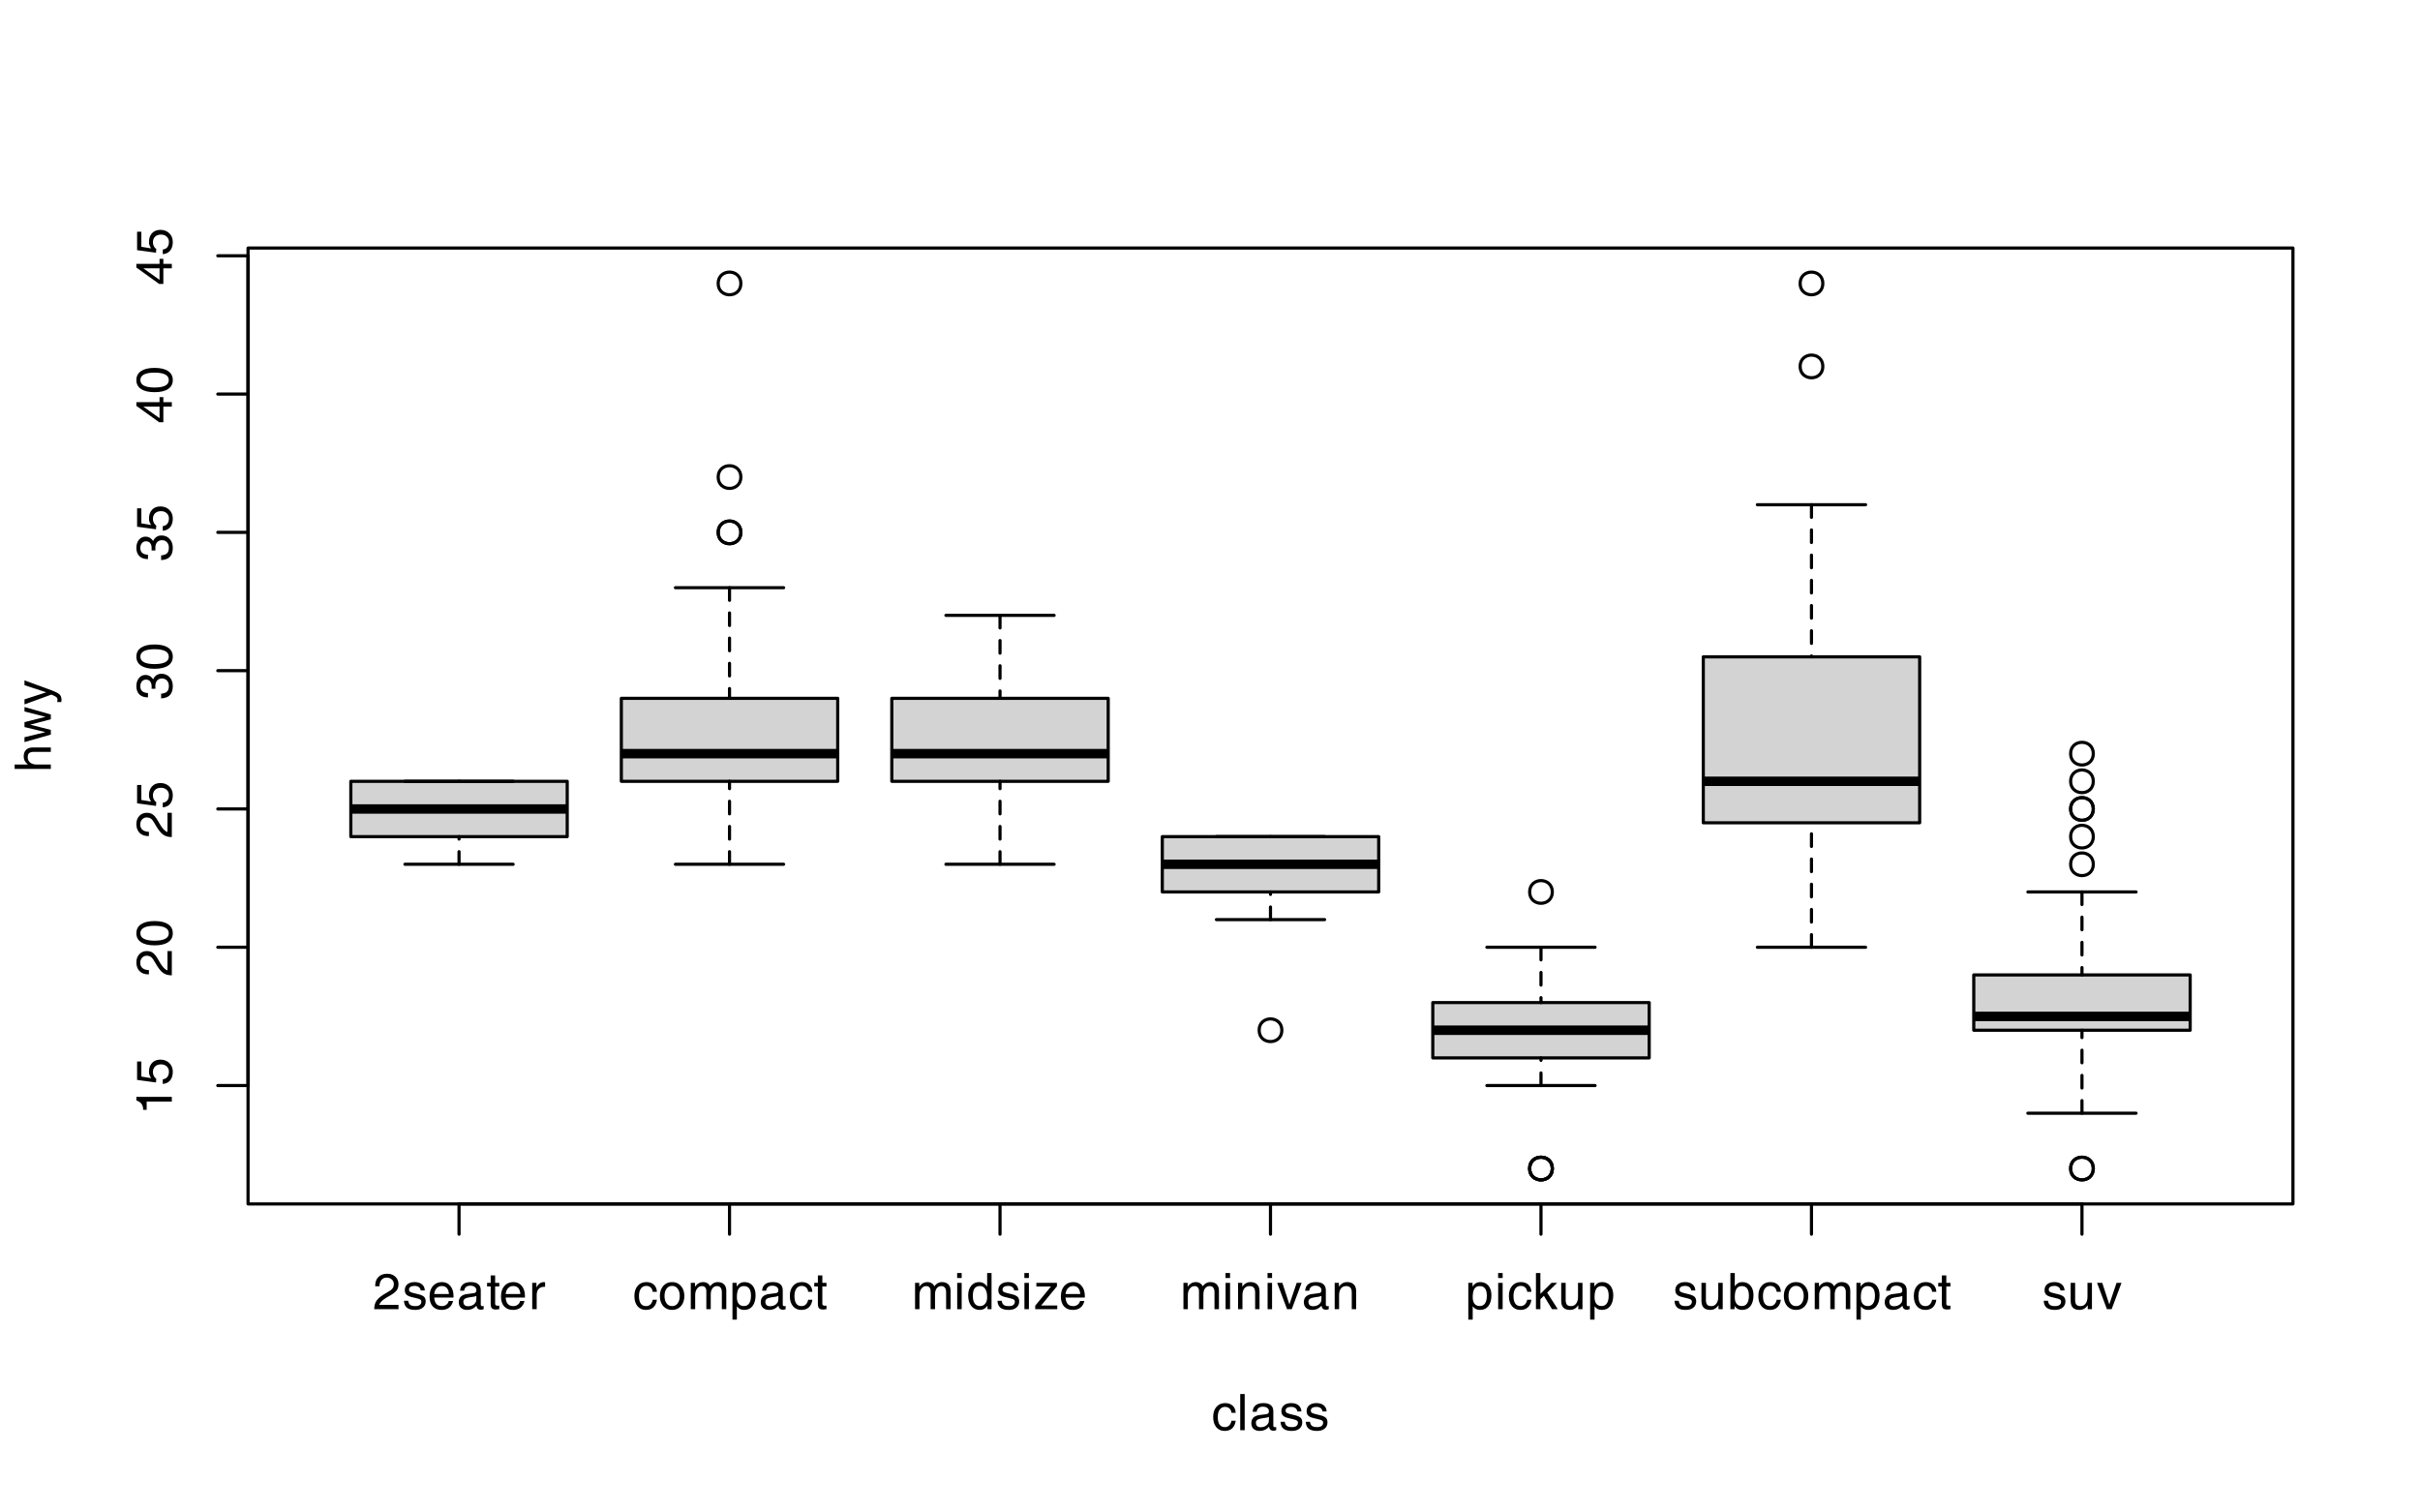 <?xml version="1.0" encoding="UTF-8"?>
<svg xmlns="http://www.w3.org/2000/svg" xmlns:xlink="http://www.w3.org/1999/xlink" width="576pt" height="360pt" viewBox="0 0 576 360" version="1.1">
<defs>
<g>
<symbol overflow="visible" id="glyph0-0">
<path style="stroke:none;" d="M 0 -7.469 L 3.328 -7.469 L 3.328 0 L 0 0 Z M 0.594 -6.875 L 0.594 -0.594 L 2.75 -0.594 L 2.75 -6.875 Z M 0.594 -6.875 "/>
</symbol>
<symbol overflow="visible" id="glyph0-1">
<path style="stroke:none;" d="M 6.094 -5.953 C 6.094 -5.328 5.93 -4.816 5.609 -4.422 C 5.297 -4.023 4.695 -3.582 3.812 -3.094 C 2.863 -2.57 2.211 -2.094 1.859 -1.656 C 1.711 -1.469 1.594 -1.258 1.5 -1.031 L 6.094 -1.031 L 6.094 0 L 0.312 0 C 0.312 -0.883 0.531 -1.609 0.969 -2.172 C 1.414 -2.742 2.242 -3.363 3.453 -4.031 C 4.047 -4.352 4.445 -4.648 4.656 -4.922 C 4.875 -5.203 4.984 -5.555 4.984 -5.984 C 4.984 -6.43 4.82 -6.797 4.5 -7.078 C 4.188 -7.367 3.781 -7.516 3.281 -7.516 C 2.75 -7.516 2.332 -7.332 2.031 -6.969 C 1.738 -6.613 1.582 -6.109 1.562 -5.453 L 0.547 -5.453 C 0.523 -6.379 0.77 -7.109 1.281 -7.641 C 1.789 -8.172 2.504 -8.438 3.422 -8.438 C 4.203 -8.438 4.844 -8.203 5.344 -7.734 C 5.844 -7.273 6.094 -6.68 6.094 -5.953 Z M 6.094 -5.953 "/>
</symbol>
<symbol overflow="visible" id="glyph0-2">
<path style="stroke:none;" d="M 4.375 -4.453 C 4.344 -4.797 4.195 -5.062 3.938 -5.25 C 3.688 -5.445 3.352 -5.547 2.938 -5.547 C 2.5 -5.547 2.164 -5.469 1.938 -5.312 C 1.707 -5.164 1.594 -4.945 1.594 -4.656 C 1.594 -4.426 1.672 -4.258 1.828 -4.156 C 1.984 -4.039 2.301 -3.926 2.781 -3.812 L 3.875 -3.547 C 4.477 -3.398 4.914 -3.195 5.188 -2.938 C 5.438 -2.676 5.562 -2.316 5.562 -1.859 C 5.562 -1.234 5.336 -0.738 4.891 -0.375 C 4.441 -0.008 3.836 0.172 3.078 0.172 C 2.203 0.172 1.547 0 1.109 -0.344 C 0.672 -0.695 0.43 -1.25 0.391 -2 L 1.406 -2 C 1.457 -1.562 1.613 -1.238 1.875 -1.031 C 2.133 -0.832 2.535 -0.734 3.078 -0.734 C 3.555 -0.734 3.914 -0.82 4.156 -1 C 4.406 -1.188 4.531 -1.453 4.531 -1.797 C 4.531 -2.016 4.445 -2.18 4.281 -2.297 C 4.125 -2.41 3.801 -2.52 3.312 -2.625 L 2.234 -2.891 C 1.641 -3.023 1.219 -3.223 0.969 -3.484 C 0.719 -3.734 0.594 -4.082 0.594 -4.531 C 0.594 -5.125 0.801 -5.594 1.219 -5.938 C 1.645 -6.281 2.219 -6.453 2.938 -6.453 C 3.664 -6.453 4.242 -6.273 4.672 -5.922 C 5.109 -5.566 5.336 -5.078 5.359 -4.453 Z M 4.375 -4.453 "/>
</symbol>
<symbol overflow="visible" id="glyph0-3">
<path style="stroke:none;" d="M 3.328 0.172 C 2.441 0.172 1.742 -0.109 1.234 -0.672 C 0.734 -1.234 0.484 -2.008 0.484 -3 C 0.484 -4.062 0.75 -4.898 1.281 -5.516 C 1.82 -6.141 2.547 -6.453 3.453 -6.453 C 4.273 -6.453 4.938 -6.145 5.438 -5.531 C 5.938 -4.926 6.188 -4.129 6.188 -3.141 L 6.188 -2.766 L 1.594 -2.766 C 1.645 -2.141 1.789 -1.664 2.031 -1.344 C 2.32 -0.938 2.789 -0.734 3.438 -0.734 C 3.832 -0.734 4.18 -0.848 4.484 -1.078 C 4.785 -1.305 4.973 -1.598 5.047 -1.953 L 6.078 -1.953 C 5.922 -1.266 5.609 -0.738 5.141 -0.375 C 4.672 -0.008 4.066 0.172 3.328 0.172 Z M 5.094 -3.609 C 5.062 -4.191 4.914 -4.645 4.656 -4.969 C 4.375 -5.332 3.957 -5.516 3.406 -5.516 C 2.852 -5.516 2.41 -5.305 2.078 -4.891 C 1.816 -4.566 1.656 -4.141 1.594 -3.609 Z M 5.094 -3.609 "/>
</symbol>
<symbol overflow="visible" id="glyph0-4">
<path style="stroke:none;" d="M 2.438 0.172 C 1.82 0.172 1.332 0.008 0.969 -0.312 C 0.613 -0.645 0.438 -1.094 0.438 -1.656 C 0.438 -2.219 0.602 -2.664 0.938 -3 C 1.281 -3.332 1.773 -3.535 2.422 -3.609 L 3.859 -3.797 C 3.973 -3.805 4.082 -3.828 4.188 -3.859 C 4.32 -3.891 4.426 -3.957 4.5 -4.062 C 4.582 -4.164 4.625 -4.301 4.625 -4.469 L 4.625 -4.516 C 4.625 -4.848 4.492 -5.109 4.234 -5.297 C 3.984 -5.492 3.629 -5.594 3.172 -5.594 C 2.742 -5.594 2.406 -5.488 2.156 -5.281 C 1.914 -5.082 1.77 -4.785 1.719 -4.391 L 0.75 -4.391 C 0.801 -5.078 1.039 -5.594 1.469 -5.938 C 1.906 -6.281 2.523 -6.453 3.328 -6.453 C 4.098 -6.453 4.68 -6.285 5.078 -5.953 C 5.473 -5.629 5.672 -5.148 5.672 -4.516 L 5.672 -1.078 C 5.672 -0.973 5.703 -0.883 5.766 -0.812 C 5.828 -0.75 5.914 -0.719 6.031 -0.719 C 6.062 -0.719 6.109 -0.723 6.172 -0.734 C 6.234 -0.742 6.297 -0.754 6.359 -0.766 L 6.359 0 C 6.266 0.031 6.16 0.055 6.047 0.078 C 5.93 0.109 5.832 0.125 5.75 0.125 C 5.352 0.125 5.066 0.016 4.891 -0.203 C 4.773 -0.348 4.691 -0.555 4.641 -0.828 C 4.555 -0.723 4.461 -0.629 4.359 -0.547 C 3.836 -0.066 3.195 0.172 2.438 0.172 Z M 4.625 -2.484 L 4.625 -3.172 C 4.426 -3.078 4.207 -3.008 3.969 -2.969 L 3 -2.828 C 2.488 -2.754 2.113 -2.633 1.875 -2.469 C 1.645 -2.312 1.531 -2.086 1.531 -1.797 C 1.531 -1.441 1.625 -1.172 1.812 -0.984 C 2.008 -0.797 2.285 -0.703 2.641 -0.703 C 3.191 -0.703 3.66 -0.852 4.047 -1.156 C 4.305 -1.363 4.477 -1.602 4.562 -1.875 C 4.582 -1.926 4.594 -2.004 4.594 -2.109 C 4.613 -2.223 4.625 -2.348 4.625 -2.484 Z M 4.625 -2.484 "/>
</symbol>
<symbol overflow="visible" id="glyph0-5">
<path style="stroke:none;" d="M 3.078 0 C 2.723 0.051 2.461 0.078 2.297 0.078 C 1.836 0.078 1.508 -0.02 1.312 -0.219 C 1.125 -0.426 1.031 -0.781 1.031 -1.281 L 1.031 -5.406 L 0.172 -5.406 L 0.172 -6.266 L 1.031 -6.266 L 1.031 -8.031 L 2.094 -8.031 L 2.094 -6.266 L 3.078 -6.266 L 3.078 -5.406 L 2.094 -5.406 L 2.094 -1.281 C 2.094 -1.133 2.145 -1.02 2.25 -0.938 C 2.363 -0.863 2.516 -0.828 2.703 -0.828 L 3.078 -0.828 Z M 3.078 0 "/>
</symbol>
<symbol overflow="visible" id="glyph0-6">
<path style="stroke:none;" d="M 0.922 0 L 0.922 -6.266 L 1.922 -6.266 L 1.922 -5.203 C 2.016 -5.367 2.113 -5.52 2.219 -5.656 C 2.613 -6.188 3.102 -6.453 3.688 -6.453 C 3.781 -6.453 3.879 -6.438 3.984 -6.406 L 3.984 -5.328 L 3.766 -5.328 C 3.191 -5.328 2.75 -5.156 2.438 -4.812 C 2.133 -4.477 1.984 -3.992 1.984 -3.359 L 1.984 0 Z M 0.922 0 "/>
</symbol>
<symbol overflow="visible" id="glyph0-7">
<path style="stroke:none;" d="M 5.719 -2.25 C 5.613 -1.469 5.336 -0.867 4.891 -0.453 C 4.441 -0.035 3.844 0.172 3.094 0.172 C 2.258 0.172 1.594 -0.125 1.094 -0.719 C 0.602 -1.32 0.359 -2.129 0.359 -3.141 C 0.359 -4.148 0.613 -4.953 1.125 -5.547 C 1.645 -6.148 2.336 -6.453 3.203 -6.453 C 3.953 -6.453 4.551 -6.242 5 -5.828 C 5.445 -5.422 5.688 -4.859 5.719 -4.141 L 4.719 -4.141 C 4.664 -4.586 4.504 -4.93 4.234 -5.172 C 3.973 -5.422 3.617 -5.547 3.172 -5.547 C 2.641 -5.547 2.219 -5.332 1.906 -4.906 C 1.602 -4.477 1.453 -3.891 1.453 -3.141 C 1.453 -2.348 1.594 -1.75 1.875 -1.344 C 2.156 -0.938 2.578 -0.734 3.141 -0.734 C 3.547 -0.734 3.883 -0.863 4.156 -1.125 C 4.438 -1.395 4.625 -1.77 4.719 -2.25 Z M 5.719 -2.25 "/>
</symbol>
<symbol overflow="visible" id="glyph0-8">
<path style="stroke:none;" d="M 3.328 0.172 C 2.461 0.172 1.758 -0.129 1.219 -0.734 C 0.688 -1.348 0.422 -2.148 0.422 -3.141 C 0.422 -4.129 0.688 -4.926 1.219 -5.531 C 1.758 -6.145 2.461 -6.453 3.328 -6.453 C 4.203 -6.453 4.906 -6.145 5.438 -5.531 C 5.977 -4.926 6.25 -4.129 6.25 -3.141 C 6.25 -2.148 5.977 -1.348 5.438 -0.734 C 4.906 -0.129 4.203 0.172 3.328 0.172 Z M 3.328 -0.734 C 3.891 -0.734 4.332 -0.953 4.656 -1.391 C 4.988 -1.828 5.156 -2.41 5.156 -3.141 C 5.156 -3.879 4.988 -4.461 4.656 -4.891 C 4.332 -5.328 3.891 -5.547 3.328 -5.547 C 2.773 -5.547 2.336 -5.328 2.016 -4.891 C 1.691 -4.461 1.531 -3.879 1.531 -3.141 C 1.531 -2.41 1.691 -1.828 2.016 -1.391 C 2.336 -0.953 2.773 -0.734 3.328 -0.734 Z M 3.328 -0.734 "/>
</symbol>
<symbol overflow="visible" id="glyph0-9">
<path style="stroke:none;" d="M 0.781 0 L 0.781 -6.266 L 1.781 -6.266 L 1.781 -5.344 L 2 -5.625 C 2.469 -6.176 3.031 -6.453 3.688 -6.453 C 4.25 -6.453 4.695 -6.285 5.031 -5.953 C 5.176 -5.805 5.289 -5.641 5.375 -5.453 L 5.547 -5.672 C 6.004 -6.191 6.547 -6.453 7.172 -6.453 C 7.828 -6.453 8.332 -6.273 8.688 -5.922 C 9.051 -5.566 9.234 -5.062 9.234 -4.406 L 9.234 0 L 8.172 0 L 8.172 -4.047 C 8.172 -4.523 8.07 -4.883 7.875 -5.125 C 7.688 -5.375 7.406 -5.5 7.031 -5.5 C 6.57 -5.5 6.207 -5.32 5.938 -4.969 C 5.664 -4.613 5.531 -4.129 5.531 -3.516 L 5.531 0 L 4.484 0 L 4.484 -4.297 C 4.484 -4.68 4.391 -4.977 4.203 -5.188 C 4.023 -5.395 3.77 -5.5 3.438 -5.5 C 2.969 -5.5 2.582 -5.297 2.281 -4.891 C 1.977 -4.492 1.828 -3.984 1.828 -3.359 L 1.828 0 Z M 0.781 0 "/>
</symbol>
<symbol overflow="visible" id="glyph0-10">
<path style="stroke:none;" d="M 0.703 -6.266 L 1.703 -6.266 L 1.703 -5.375 L 1.75 -5.453 C 2.207 -6.117 2.805 -6.453 3.547 -6.453 C 4.359 -6.453 5.004 -6.172 5.484 -5.609 C 5.961 -5.047 6.203 -4.285 6.203 -3.328 C 6.203 -2.234 5.961 -1.375 5.484 -0.75 C 5.004 -0.133 4.332 0.172 3.469 0.172 C 2.77 0.172 2.207 -0.098 1.781 -0.641 L 1.75 -0.688 L 1.75 2.484 L 0.703 2.484 Z M 3.422 -0.75 C 3.973 -0.75 4.391 -0.957 4.672 -1.375 C 4.961 -1.789 5.109 -2.395 5.109 -3.188 C 5.109 -3.969 4.969 -4.547 4.688 -4.922 C 4.414 -5.305 3.992 -5.5 3.422 -5.5 C 2.848 -5.5 2.426 -5.285 2.156 -4.859 C 1.883 -4.43 1.75 -3.758 1.75 -2.844 C 1.75 -2.164 1.895 -1.645 2.188 -1.281 C 2.477 -0.926 2.891 -0.75 3.422 -0.75 Z M 3.422 -0.75 "/>
</symbol>
<symbol overflow="visible" id="glyph0-11">
<path style="stroke:none;" d="M 0.812 0 L 0.812 -6.266 L 1.875 -6.266 L 1.875 0 Z M 0.797 -8.609 L 1.875 -8.609 L 1.875 -7.422 L 0.797 -7.422 Z M 0.797 -8.609 "/>
</symbol>
<symbol overflow="visible" id="glyph0-12">
<path style="stroke:none;" d="M 3.172 0.172 C 2.328 0.172 1.656 -0.141 1.156 -0.766 C 0.664 -1.398 0.422 -2.25 0.422 -3.312 C 0.422 -4.25 0.66 -5.004 1.141 -5.578 C 1.617 -6.16 2.25 -6.453 3.031 -6.453 C 3.789 -6.453 4.398 -6.129 4.859 -5.484 L 4.938 -5.359 L 4.938 -8.609 L 5.984 -8.609 L 5.984 0 L 5.016 0 L 5.016 -0.859 L 4.875 -0.656 C 4.438 -0.102 3.867 0.172 3.172 0.172 Z M 3.234 -5.516 C 2.641 -5.516 2.207 -5.32 1.938 -4.938 C 1.664 -4.562 1.531 -3.961 1.531 -3.141 C 1.531 -2.367 1.676 -1.773 1.969 -1.359 C 2.258 -0.941 2.68 -0.734 3.234 -0.734 C 3.742 -0.734 4.156 -0.926 4.469 -1.312 C 4.781 -1.695 4.938 -2.207 4.938 -2.844 C 4.938 -3.695 4.785 -4.352 4.484 -4.812 C 4.191 -5.281 3.773 -5.516 3.234 -5.516 Z M 3.234 -5.516 "/>
</symbol>
<symbol overflow="visible" id="glyph0-13">
<path style="stroke:none;" d="M 0.375 -0.828 L 4.125 -5.391 L 0.656 -5.391 L 0.656 -6.266 L 5.547 -6.266 L 5.547 -5.438 L 1.781 -0.875 L 5.625 -0.875 L 5.625 0 L 0.375 0 Z M 0.375 -0.828 "/>
</symbol>
<symbol overflow="visible" id="glyph0-14">
<path style="stroke:none;" d="M 0.781 0 L 0.781 -6.266 L 1.781 -6.266 L 1.781 -5.344 L 2.016 -5.656 C 2.473 -6.188 3.047 -6.453 3.734 -6.453 C 4.422 -6.453 4.953 -6.266 5.328 -5.891 C 5.703 -5.516 5.891 -4.984 5.891 -4.297 L 5.891 0 L 4.844 0 L 4.844 -3.938 C 4.844 -4.488 4.734 -4.883 4.516 -5.125 C 4.305 -5.375 3.961 -5.5 3.484 -5.5 C 2.973 -5.5 2.566 -5.305 2.266 -4.922 C 1.973 -4.535 1.828 -4.016 1.828 -3.359 L 1.828 0 Z M 0.781 0 "/>
</symbol>
<symbol overflow="visible" id="glyph0-15">
<path style="stroke:none;" d="M 0.094 -6.266 L 1.328 -6.266 L 3 -1.141 L 4.734 -6.266 L 5.906 -6.266 L 3.562 0 L 2.438 0 Z M 0.094 -6.266 "/>
</symbol>
<symbol overflow="visible" id="glyph0-16">
<path style="stroke:none;" d="M 0.797 0 L 0.797 -8.609 L 1.859 -8.609 L 1.859 -3.656 L 4.5 -6.266 L 5.844 -6.266 L 3.469 -3.938 L 6 0 L 4.625 0 L 2.688 -3.188 L 1.859 -2.375 L 1.859 0 Z M 0.797 0 "/>
</symbol>
<symbol overflow="visible" id="glyph0-17">
<path style="stroke:none;" d="M 1.875 -6.266 L 1.875 -2.234 C 1.875 -1.703 1.973 -1.316 2.172 -1.078 C 2.379 -0.848 2.711 -0.734 3.172 -0.734 C 3.672 -0.734 4.066 -0.93 4.359 -1.328 C 4.66 -1.723 4.812 -2.254 4.812 -2.922 L 4.812 -6.266 L 5.875 -6.266 L 5.875 0 L 4.875 0 L 4.875 -0.953 C 4.801 -0.836 4.723 -0.734 4.641 -0.641 C 4.191 -0.098 3.629 0.172 2.953 0.172 C 2.234 0.172 1.695 -0.004 1.344 -0.359 C 0.988 -0.711 0.812 -1.25 0.812 -1.969 L 0.812 -6.266 Z M 1.875 -6.266 "/>
</symbol>
<symbol overflow="visible" id="glyph0-18">
<path style="stroke:none;" d="M 0.703 -8.609 L 1.75 -8.609 L 1.75 -5.453 C 2.207 -6.129 2.805 -6.461 3.547 -6.453 C 4.359 -6.453 5.004 -6.172 5.484 -5.609 C 5.961 -5.047 6.203 -4.285 6.203 -3.328 C 6.203 -2.234 5.961 -1.375 5.484 -0.75 C 5.004 -0.133 4.332 0.172 3.469 0.172 C 2.77 0.172 2.207 -0.098 1.781 -0.641 L 1.688 -0.781 L 1.688 0 L 0.703 0 Z M 3.422 -0.75 C 3.973 -0.75 4.391 -0.957 4.672 -1.375 C 4.961 -1.789 5.109 -2.395 5.109 -3.188 C 5.109 -3.969 4.969 -4.547 4.688 -4.922 C 4.414 -5.305 3.992 -5.5 3.422 -5.5 C 2.848 -5.5 2.426 -5.285 2.156 -4.859 C 1.883 -4.43 1.75 -3.758 1.75 -2.844 C 1.75 -2.164 1.895 -1.648 2.188 -1.297 C 2.477 -0.93 2.891 -0.75 3.422 -0.75 Z M 3.422 -0.75 "/>
</symbol>
<symbol overflow="visible" id="glyph0-19">
<path style="stroke:none;" d="M 0.797 0 L 0.797 -8.609 L 1.859 -8.609 L 1.859 0 Z M 0.797 0 "/>
</symbol>
<symbol overflow="visible" id="glyph1-0">
<path style="stroke:none;" d="M -7.469 0 L -7.469 -3.328 L 0 -3.328 L 0 0 Z M -6.875 -0.594 L -0.594 -0.594 L -0.594 -2.75 L -6.875 -2.75 Z M -6.875 -0.594 "/>
</symbol>
<symbol overflow="visible" id="glyph1-1">
<path style="stroke:none;" d="M 0 -3.188 L -5.984 -3.188 L -5.984 -1.219 L -6.828 -1.219 C -6.816 -1.801 -6.941 -2.27 -7.203 -2.625 C -7.473 -3 -7.883 -3.273 -8.438 -3.453 L -8.438 -4.312 L 0 -4.312 Z M 0 -3.188 "/>
</symbol>
<symbol overflow="visible" id="glyph1-2">
<path style="stroke:none;" d="M -2.719 -6.172 C -1.852 -6.172 -1.145 -5.898 -0.594 -5.359 C -0.039 -4.816 0.234 -4.125 0.234 -3.281 C 0.234 -2.438 0.023 -1.754 -0.391 -1.234 C -0.816 -0.723 -1.406 -0.441 -2.156 -0.391 L -2.156 -1.484 C -1.688 -1.547 -1.32 -1.734 -1.062 -2.047 C -0.812 -2.367 -0.688 -2.797 -0.688 -3.328 C -0.688 -3.828 -0.863 -4.238 -1.219 -4.562 C -1.57 -4.883 -2.023 -5.047 -2.578 -5.047 C -3.172 -5.047 -3.641 -4.879 -3.984 -4.547 C -4.328 -4.211 -4.5 -3.758 -4.5 -3.188 C -4.5 -2.875 -4.426 -2.57 -4.281 -2.281 C -4.133 -1.988 -3.941 -1.77 -3.703 -1.625 L -3.766 -0.734 L -8.266 -1.344 L -8.266 -5.719 L -7.25 -5.719 L -7.25 -2.141 L -4.938 -1.766 L -4.953 -1.812 C -5.273 -2.27 -5.438 -2.758 -5.438 -3.281 C -5.438 -4.164 -5.191 -4.867 -4.703 -5.391 C -4.211 -5.91 -3.551 -6.172 -2.719 -6.172 Z M -2.719 -6.172 "/>
</symbol>
<symbol overflow="visible" id="glyph1-3">
<path style="stroke:none;" d="M -5.953 -6.094 C -5.328 -6.094 -4.816 -5.93 -4.422 -5.609 C -4.023 -5.297 -3.582 -4.695 -3.094 -3.812 C -2.57 -2.863 -2.094 -2.211 -1.656 -1.859 C -1.469 -1.711 -1.258 -1.594 -1.031 -1.5 L -1.031 -6.094 L 0 -6.094 L 0 -0.312 C -0.883 -0.312 -1.609 -0.531 -2.172 -0.969 C -2.742 -1.414 -3.363 -2.242 -4.031 -3.453 C -4.352 -4.047 -4.648 -4.445 -4.922 -4.656 C -5.203 -4.875 -5.555 -4.984 -5.984 -4.984 C -6.43 -4.984 -6.797 -4.82 -7.078 -4.5 C -7.367 -4.188 -7.516 -3.781 -7.516 -3.281 C -7.516 -2.75 -7.332 -2.332 -6.969 -2.031 C -6.613 -1.738 -6.109 -1.582 -5.453 -1.562 L -5.453 -0.547 C -6.379 -0.523 -7.109 -0.77 -7.641 -1.281 C -8.172 -1.789 -8.438 -2.504 -8.438 -3.422 C -8.438 -4.203 -8.203 -4.844 -7.734 -5.344 C -7.273 -5.844 -6.68 -6.094 -5.953 -6.094 Z M -5.953 -6.094 "/>
</symbol>
<symbol overflow="visible" id="glyph1-4">
<path style="stroke:none;" d="M 0.234 -3.328 C 0.234 -2.41 -0.141 -1.703 -0.891 -1.203 C -1.641 -0.703 -2.711 -0.453 -4.109 -0.453 C -5.492 -0.453 -6.562 -0.703 -7.312 -1.203 C -8.062 -1.703 -8.438 -2.41 -8.438 -3.328 C -8.438 -4.266 -8.062 -4.984 -7.312 -5.484 C -6.562 -5.984 -5.492 -6.234 -4.109 -6.234 C -2.711 -6.234 -1.641 -5.984 -0.891 -5.484 C -0.141 -4.984 0.234 -4.266 0.234 -3.328 Z M -0.719 -3.328 C -0.719 -3.922 -1 -4.363 -1.562 -4.656 C -2.125 -4.957 -2.973 -5.109 -4.109 -5.109 C -5.234 -5.109 -6.078 -4.957 -6.641 -4.656 C -7.203 -4.363 -7.484 -3.922 -7.484 -3.328 C -7.484 -2.742 -7.203 -2.305 -6.641 -2.016 C -6.078 -1.723 -5.234 -1.57 -4.109 -1.562 C -2.973 -1.57 -2.125 -1.723 -1.562 -2.016 C -1 -2.305 -0.719 -2.742 -0.719 -3.328 Z M -0.719 -3.328 "/>
</symbol>
<symbol overflow="visible" id="glyph1-5">
<path style="stroke:none;" d="M -6.141 -4.875 C -6.547 -4.875 -6.875 -4.723 -7.125 -4.422 C -7.375 -4.117 -7.5 -3.734 -7.5 -3.266 C -7.5 -2.766 -7.344 -2.379 -7.031 -2.109 C -6.727 -1.848 -6.273 -1.703 -5.672 -1.672 L -5.672 -0.641 C -6.547 -0.641 -7.223 -0.867 -7.703 -1.328 C -8.191 -1.797 -8.438 -2.457 -8.438 -3.312 C -8.438 -4.102 -8.234 -4.742 -7.828 -5.234 C -7.43 -5.734 -6.906 -5.984 -6.25 -5.984 C -5.602 -5.984 -5.078 -5.734 -4.672 -5.234 C -4.586 -5.141 -4.516 -5.039 -4.453 -4.938 C -4.367 -5.133 -4.266 -5.312 -4.141 -5.469 C -3.723 -6 -3.164 -6.266 -2.469 -6.266 C -1.676 -6.266 -1.023 -5.988 -0.516 -5.438 C -0.016 -4.895 0.234 -4.191 0.234 -3.328 C 0.234 -2.391 0.004 -1.676 -0.453 -1.188 C -0.91 -0.707 -1.609 -0.445 -2.547 -0.406 L -2.547 -1.516 C -1.891 -1.578 -1.414 -1.75 -1.125 -2.031 C -0.844 -2.32 -0.703 -2.77 -0.703 -3.375 C -0.703 -3.895 -0.852 -4.316 -1.156 -4.641 C -1.457 -4.973 -1.844 -5.141 -2.312 -5.141 C -2.801 -5.141 -3.191 -4.984 -3.484 -4.672 C -3.734 -4.391 -3.875 -4.035 -3.906 -3.609 C -3.914 -3.41 -3.922 -3.223 -3.922 -3.047 C -3.922 -2.867 -3.91 -2.75 -3.891 -2.688 L -4.828 -2.688 C -4.805 -2.77 -4.797 -2.898 -4.797 -3.078 C -4.797 -3.266 -4.805 -3.445 -4.828 -3.625 C -4.867 -3.957 -4.977 -4.234 -5.156 -4.453 C -5.395 -4.734 -5.723 -4.875 -6.141 -4.875 Z M -6.141 -4.875 "/>
</symbol>
<symbol overflow="visible" id="glyph1-6">
<path style="stroke:none;" d="M -2.016 -4.016 L -2.016 -0.297 L -3 -0.297 L -8.438 -4.203 L -8.438 -5.078 L -2.922 -5.078 L -2.922 -6.281 L -2.016 -6.281 L -2.016 -5.078 L 0 -5.078 L 0 -4.016 Z M -2.922 -4.016 L -6.781 -4.016 L -3 -1.328 L -2.922 -1.266 Z M -2.922 -4.016 "/>
</symbol>
<symbol overflow="visible" id="glyph1-7">
<path style="stroke:none;" d="M 0 -0.781 L -8.609 -0.781 L -8.609 -1.828 L -5.422 -1.828 L -5.656 -2.016 C -6.188 -2.473 -6.453 -3.047 -6.453 -3.734 C -6.453 -4.422 -6.266 -4.953 -5.891 -5.328 C -5.516 -5.703 -4.984 -5.891 -4.297 -5.891 L 0 -5.891 L 0 -4.844 L -4.031 -4.844 C -4.551 -4.844 -4.926 -4.742 -5.156 -4.547 C -5.383 -4.348 -5.5 -4.02 -5.5 -3.562 C -5.5 -3.031 -5.305 -2.609 -4.922 -2.297 C -4.535 -1.984 -4.016 -1.828 -3.359 -1.828 L 0 -1.828 Z M 0 -0.781 "/>
</symbol>
<symbol overflow="visible" id="glyph1-8">
<path style="stroke:none;" d="M 0 -1.953 L -6.266 -0.172 L -6.266 -1.328 L -1.281 -2.531 L -6.266 -3.75 L -6.266 -4.922 L -1.25 -6.188 L -6.266 -7.453 L -6.266 -8.516 L 0 -6.734 L 0 -5.609 L -4.906 -4.312 L 0 -3.078 Z M 0 -1.953 "/>
</symbol>
<symbol overflow="visible" id="glyph1-9">
<path style="stroke:none;" d="M -6.266 -5.859 L 0.203 -3.484 C 1.172 -3.117 1.801 -2.789 2.094 -2.5 C 2.395 -2.207 2.547 -1.773 2.547 -1.203 C 2.547 -1.016 2.523 -0.848 2.484 -0.703 L 1.5 -0.703 C 1.562 -0.859 1.594 -1.055 1.594 -1.297 C 1.594 -1.535 1.492 -1.734 1.297 -1.891 C 1.109 -2.055 0.742 -2.238 0.203 -2.438 L 0.109 -2.469 L -6.266 -0.141 L -6.266 -1.344 L -1.078 -3.016 L -6.266 -4.719 Z M -6.266 -5.859 "/>
</symbol>
</g>
</defs>
<g id="surface668">
<rect x="0" y="0" width="576" height="360" style="fill:rgb(100%,100%,100%);fill-opacity:1;stroke:none;"/>
<path style=" stroke:none;fill-rule:nonzero;fill:rgb(82.745%,82.745%,82.745%);fill-opacity:1;" d="M 83.504 199.133 L 135.008 199.133 L 135.008 185.965 L 83.504 185.965 Z M 83.504 199.133 "/>
<path style="fill:none;stroke-width:2.25;stroke-linecap:butt;stroke-linejoin:round;stroke:rgb(0%,0%,0%);stroke-opacity:1;stroke-miterlimit:10;" d="M 83.504 192.551 L 135.008 192.551 "/>
<path style="fill:none;stroke-width:0.75;stroke-linecap:round;stroke-linejoin:round;stroke:rgb(0%,0%,0%);stroke-opacity:1;stroke-dasharray:3,3;stroke-miterlimit:10;" d="M 109.258 205.715 L 109.258 199.133 "/>
<path style="fill:none;stroke-width:0.75;stroke-linecap:round;stroke-linejoin:round;stroke:rgb(0%,0%,0%);stroke-opacity:1;stroke-dasharray:3,3;stroke-miterlimit:10;" d="M 109.258 185.965 L 109.258 185.965 "/>
<path style="fill:none;stroke-width:0.75;stroke-linecap:round;stroke-linejoin:round;stroke:rgb(0%,0%,0%);stroke-opacity:1;stroke-miterlimit:10;" d="M 96.383 205.715 L 122.133 205.715 "/>
<path style="fill:none;stroke-width:0.75;stroke-linecap:round;stroke-linejoin:round;stroke:rgb(0%,0%,0%);stroke-opacity:1;stroke-miterlimit:10;" d="M 96.383 185.965 L 122.133 185.965 "/>
<path style="fill:none;stroke-width:0.75;stroke-linecap:round;stroke-linejoin:round;stroke:rgb(0%,0%,0%);stroke-opacity:1;stroke-miterlimit:10;" d="M 83.504 199.133 L 135.008 199.133 L 135.008 185.965 L 83.504 185.965 Z M 83.504 199.133 "/>
<path style=" stroke:none;fill-rule:nonzero;fill:rgb(82.745%,82.745%,82.745%);fill-opacity:1;" d="M 147.887 185.965 L 199.391 185.965 L 199.391 166.215 L 147.887 166.215 Z M 147.887 185.965 "/>
<path style="fill:none;stroke-width:2.25;stroke-linecap:butt;stroke-linejoin:round;stroke:rgb(0%,0%,0%);stroke-opacity:1;stroke-miterlimit:10;" d="M 147.887 179.383 L 199.391 179.383 "/>
<path style="fill:none;stroke-width:0.75;stroke-linecap:round;stroke-linejoin:round;stroke:rgb(0%,0%,0%);stroke-opacity:1;stroke-dasharray:3,3;stroke-miterlimit:10;" d="M 173.637 205.715 L 173.637 185.965 "/>
<path style="fill:none;stroke-width:0.75;stroke-linecap:round;stroke-linejoin:round;stroke:rgb(0%,0%,0%);stroke-opacity:1;stroke-dasharray:3,3;stroke-miterlimit:10;" d="M 173.637 139.883 L 173.637 166.215 "/>
<path style="fill:none;stroke-width:0.75;stroke-linecap:round;stroke-linejoin:round;stroke:rgb(0%,0%,0%);stroke-opacity:1;stroke-miterlimit:10;" d="M 160.762 205.715 L 186.516 205.715 "/>
<path style="fill:none;stroke-width:0.75;stroke-linecap:round;stroke-linejoin:round;stroke:rgb(0%,0%,0%);stroke-opacity:1;stroke-miterlimit:10;" d="M 160.762 139.883 L 186.516 139.883 "/>
<path style="fill:none;stroke-width:0.75;stroke-linecap:round;stroke-linejoin:round;stroke:rgb(0%,0%,0%);stroke-opacity:1;stroke-miterlimit:10;" d="M 147.887 185.965 L 199.391 185.965 L 199.391 166.215 L 147.887 166.215 Z M 147.887 185.965 "/>
<path style="fill:none;stroke-width:0.75;stroke-linecap:round;stroke-linejoin:round;stroke:rgb(0%,0%,0%);stroke-opacity:1;stroke-miterlimit:10;" d="M 176.34 126.715 C 176.34 130.316 170.938 130.316 170.938 126.715 C 170.938 123.117 176.34 123.117 176.34 126.715 "/>
<path style="fill:none;stroke-width:0.75;stroke-linecap:round;stroke-linejoin:round;stroke:rgb(0%,0%,0%);stroke-opacity:1;stroke-miterlimit:10;" d="M 176.34 113.551 C 176.34 117.148 170.938 117.148 170.938 113.551 C 170.938 109.949 176.34 109.949 176.34 113.551 "/>
<path style="fill:none;stroke-width:0.75;stroke-linecap:round;stroke-linejoin:round;stroke:rgb(0%,0%,0%);stroke-opacity:1;stroke-miterlimit:10;" d="M 176.34 126.715 C 176.34 130.316 170.938 130.316 170.938 126.715 C 170.938 123.117 176.34 123.117 176.34 126.715 "/>
<path style="fill:none;stroke-width:0.75;stroke-linecap:round;stroke-linejoin:round;stroke:rgb(0%,0%,0%);stroke-opacity:1;stroke-miterlimit:10;" d="M 176.34 67.465 C 176.34 71.066 170.938 71.066 170.938 67.465 C 170.938 63.867 176.34 63.867 176.34 67.465 "/>
<path style=" stroke:none;fill-rule:nonzero;fill:rgb(82.745%,82.745%,82.745%);fill-opacity:1;" d="M 212.266 185.965 L 263.77 185.965 L 263.77 166.215 L 212.266 166.215 Z M 212.266 185.965 "/>
<path style="fill:none;stroke-width:2.25;stroke-linecap:butt;stroke-linejoin:round;stroke:rgb(0%,0%,0%);stroke-opacity:1;stroke-miterlimit:10;" d="M 212.266 179.383 L 263.77 179.383 "/>
<path style="fill:none;stroke-width:0.75;stroke-linecap:round;stroke-linejoin:round;stroke:rgb(0%,0%,0%);stroke-opacity:1;stroke-dasharray:3,3;stroke-miterlimit:10;" d="M 238.02 205.715 L 238.02 185.965 "/>
<path style="fill:none;stroke-width:0.75;stroke-linecap:round;stroke-linejoin:round;stroke:rgb(0%,0%,0%);stroke-opacity:1;stroke-dasharray:3,3;stroke-miterlimit:10;" d="M 238.02 146.465 L 238.02 166.215 "/>
<path style="fill:none;stroke-width:0.75;stroke-linecap:round;stroke-linejoin:round;stroke:rgb(0%,0%,0%);stroke-opacity:1;stroke-miterlimit:10;" d="M 225.145 205.715 L 250.895 205.715 "/>
<path style="fill:none;stroke-width:0.75;stroke-linecap:round;stroke-linejoin:round;stroke:rgb(0%,0%,0%);stroke-opacity:1;stroke-miterlimit:10;" d="M 225.145 146.465 L 250.895 146.465 "/>
<path style="fill:none;stroke-width:0.75;stroke-linecap:round;stroke-linejoin:round;stroke:rgb(0%,0%,0%);stroke-opacity:1;stroke-miterlimit:10;" d="M 212.266 185.965 L 263.77 185.965 L 263.77 166.215 L 212.266 166.215 Z M 212.266 185.965 "/>
<path style=" stroke:none;fill-rule:nonzero;fill:rgb(82.745%,82.745%,82.745%);fill-opacity:1;" d="M 276.648 212.301 L 328.152 212.301 L 328.152 199.133 L 276.648 199.133 Z M 276.648 212.301 "/>
<path style="fill:none;stroke-width:2.25;stroke-linecap:butt;stroke-linejoin:round;stroke:rgb(0%,0%,0%);stroke-opacity:1;stroke-miterlimit:10;" d="M 276.648 205.715 L 328.152 205.715 "/>
<path style="fill:none;stroke-width:0.75;stroke-linecap:round;stroke-linejoin:round;stroke:rgb(0%,0%,0%);stroke-opacity:1;stroke-dasharray:3,3;stroke-miterlimit:10;" d="M 302.398 218.883 L 302.398 212.301 "/>
<path style="fill:none;stroke-width:0.75;stroke-linecap:round;stroke-linejoin:round;stroke:rgb(0%,0%,0%);stroke-opacity:1;stroke-dasharray:3,3;stroke-miterlimit:10;" d="M 302.398 199.133 L 302.398 199.133 "/>
<path style="fill:none;stroke-width:0.75;stroke-linecap:round;stroke-linejoin:round;stroke:rgb(0%,0%,0%);stroke-opacity:1;stroke-miterlimit:10;" d="M 289.523 218.883 L 315.277 218.883 "/>
<path style="fill:none;stroke-width:0.75;stroke-linecap:round;stroke-linejoin:round;stroke:rgb(0%,0%,0%);stroke-opacity:1;stroke-miterlimit:10;" d="M 289.523 199.133 L 315.277 199.133 "/>
<path style="fill:none;stroke-width:0.75;stroke-linecap:round;stroke-linejoin:round;stroke:rgb(0%,0%,0%);stroke-opacity:1;stroke-miterlimit:10;" d="M 276.648 212.301 L 328.152 212.301 L 328.152 199.133 L 276.648 199.133 Z M 276.648 212.301 "/>
<path style="fill:none;stroke-width:0.75;stroke-linecap:round;stroke-linejoin:round;stroke:rgb(0%,0%,0%);stroke-opacity:1;stroke-miterlimit:10;" d="M 305.102 245.215 C 305.102 248.816 299.699 248.816 299.699 245.215 C 299.699 241.617 305.102 241.617 305.102 245.215 "/>
<path style=" stroke:none;fill-rule:nonzero;fill:rgb(82.745%,82.745%,82.745%);fill-opacity:1;" d="M 341.027 251.801 L 392.535 251.801 L 392.535 238.633 L 341.027 238.633 Z M 341.027 251.801 "/>
<path style="fill:none;stroke-width:2.25;stroke-linecap:butt;stroke-linejoin:round;stroke:rgb(0%,0%,0%);stroke-opacity:1;stroke-miterlimit:10;" d="M 341.027 245.215 L 392.535 245.215 "/>
<path style="fill:none;stroke-width:0.75;stroke-linecap:round;stroke-linejoin:round;stroke:rgb(0%,0%,0%);stroke-opacity:1;stroke-dasharray:3,3;stroke-miterlimit:10;" d="M 366.781 258.383 L 366.781 251.801 "/>
<path style="fill:none;stroke-width:0.75;stroke-linecap:round;stroke-linejoin:round;stroke:rgb(0%,0%,0%);stroke-opacity:1;stroke-dasharray:3,3;stroke-miterlimit:10;" d="M 366.781 225.465 L 366.781 238.633 "/>
<path style="fill:none;stroke-width:0.75;stroke-linecap:round;stroke-linejoin:round;stroke:rgb(0%,0%,0%);stroke-opacity:1;stroke-miterlimit:10;" d="M 353.906 258.383 L 379.656 258.383 "/>
<path style="fill:none;stroke-width:0.75;stroke-linecap:round;stroke-linejoin:round;stroke:rgb(0%,0%,0%);stroke-opacity:1;stroke-miterlimit:10;" d="M 353.906 225.465 L 379.656 225.465 "/>
<path style="fill:none;stroke-width:0.75;stroke-linecap:round;stroke-linejoin:round;stroke:rgb(0%,0%,0%);stroke-opacity:1;stroke-miterlimit:10;" d="M 341.027 251.801 L 392.535 251.801 L 392.535 238.633 L 341.027 238.633 Z M 341.027 251.801 "/>
<path style="fill:none;stroke-width:0.75;stroke-linecap:round;stroke-linejoin:round;stroke:rgb(0%,0%,0%);stroke-opacity:1;stroke-miterlimit:10;" d="M 369.48 278.133 C 369.48 281.734 364.082 281.734 364.082 278.133 C 364.082 274.535 369.48 274.535 369.48 278.133 "/>
<path style="fill:none;stroke-width:0.75;stroke-linecap:round;stroke-linejoin:round;stroke:rgb(0%,0%,0%);stroke-opacity:1;stroke-miterlimit:10;" d="M 369.48 278.133 C 369.48 281.734 364.082 281.734 364.082 278.133 C 364.082 274.535 369.48 274.535 369.48 278.133 "/>
<path style="fill:none;stroke-width:0.75;stroke-linecap:round;stroke-linejoin:round;stroke:rgb(0%,0%,0%);stroke-opacity:1;stroke-miterlimit:10;" d="M 369.48 278.133 C 369.48 281.734 364.082 281.734 364.082 278.133 C 364.082 274.535 369.48 274.535 369.48 278.133 "/>
<path style="fill:none;stroke-width:0.75;stroke-linecap:round;stroke-linejoin:round;stroke:rgb(0%,0%,0%);stroke-opacity:1;stroke-miterlimit:10;" d="M 369.48 212.301 C 369.48 215.898 364.082 215.898 364.082 212.301 C 364.082 208.699 369.48 208.699 369.48 212.301 "/>
<path style=" stroke:none;fill-rule:nonzero;fill:rgb(82.745%,82.745%,82.745%);fill-opacity:1;" d="M 405.41 195.84 L 456.914 195.84 L 456.914 156.34 L 405.41 156.34 Z M 405.41 195.84 "/>
<path style="fill:none;stroke-width:2.25;stroke-linecap:butt;stroke-linejoin:round;stroke:rgb(0%,0%,0%);stroke-opacity:1;stroke-miterlimit:10;" d="M 405.41 185.965 L 456.914 185.965 "/>
<path style="fill:none;stroke-width:0.75;stroke-linecap:round;stroke-linejoin:round;stroke:rgb(0%,0%,0%);stroke-opacity:1;stroke-dasharray:3,3;stroke-miterlimit:10;" d="M 431.16 225.465 L 431.16 195.84 "/>
<path style="fill:none;stroke-width:0.75;stroke-linecap:round;stroke-linejoin:round;stroke:rgb(0%,0%,0%);stroke-opacity:1;stroke-dasharray:3,3;stroke-miterlimit:10;" d="M 431.16 120.133 L 431.16 156.34 "/>
<path style="fill:none;stroke-width:0.75;stroke-linecap:round;stroke-linejoin:round;stroke:rgb(0%,0%,0%);stroke-opacity:1;stroke-miterlimit:10;" d="M 418.285 225.465 L 444.039 225.465 "/>
<path style="fill:none;stroke-width:0.75;stroke-linecap:round;stroke-linejoin:round;stroke:rgb(0%,0%,0%);stroke-opacity:1;stroke-miterlimit:10;" d="M 418.285 120.133 L 444.039 120.133 "/>
<path style="fill:none;stroke-width:0.75;stroke-linecap:round;stroke-linejoin:round;stroke:rgb(0%,0%,0%);stroke-opacity:1;stroke-miterlimit:10;" d="M 405.41 195.84 L 456.914 195.84 L 456.914 156.34 L 405.41 156.34 Z M 405.41 195.84 "/>
<path style="fill:none;stroke-width:0.75;stroke-linecap:round;stroke-linejoin:round;stroke:rgb(0%,0%,0%);stroke-opacity:1;stroke-miterlimit:10;" d="M 433.863 67.465 C 433.863 71.066 428.461 71.066 428.461 67.465 C 428.461 63.867 433.863 63.867 433.863 67.465 "/>
<path style="fill:none;stroke-width:0.75;stroke-linecap:round;stroke-linejoin:round;stroke:rgb(0%,0%,0%);stroke-opacity:1;stroke-miterlimit:10;" d="M 433.863 87.215 C 433.863 90.816 428.461 90.816 428.461 87.215 C 428.461 83.617 433.863 83.617 433.863 87.215 "/>
<path style=" stroke:none;fill-rule:nonzero;fill:rgb(82.745%,82.745%,82.745%);fill-opacity:1;" d="M 469.789 245.215 L 521.297 245.215 L 521.297 232.051 L 469.789 232.051 Z M 469.789 245.215 "/>
<path style="fill:none;stroke-width:2.25;stroke-linecap:butt;stroke-linejoin:round;stroke:rgb(0%,0%,0%);stroke-opacity:1;stroke-miterlimit:10;" d="M 469.789 241.926 L 521.297 241.926 "/>
<path style="fill:none;stroke-width:0.75;stroke-linecap:round;stroke-linejoin:round;stroke:rgb(0%,0%,0%);stroke-opacity:1;stroke-dasharray:3,3;stroke-miterlimit:10;" d="M 495.543 264.965 L 495.543 245.215 "/>
<path style="fill:none;stroke-width:0.75;stroke-linecap:round;stroke-linejoin:round;stroke:rgb(0%,0%,0%);stroke-opacity:1;stroke-dasharray:3,3;stroke-miterlimit:10;" d="M 495.543 212.301 L 495.543 232.051 "/>
<path style="fill:none;stroke-width:0.75;stroke-linecap:round;stroke-linejoin:round;stroke:rgb(0%,0%,0%);stroke-opacity:1;stroke-miterlimit:10;" d="M 482.668 264.965 L 508.418 264.965 "/>
<path style="fill:none;stroke-width:0.75;stroke-linecap:round;stroke-linejoin:round;stroke:rgb(0%,0%,0%);stroke-opacity:1;stroke-miterlimit:10;" d="M 482.668 212.301 L 508.418 212.301 "/>
<path style="fill:none;stroke-width:0.75;stroke-linecap:round;stroke-linejoin:round;stroke:rgb(0%,0%,0%);stroke-opacity:1;stroke-miterlimit:10;" d="M 469.789 245.215 L 521.297 245.215 L 521.297 232.051 L 469.789 232.051 Z M 469.789 245.215 "/>
<path style="fill:none;stroke-width:0.75;stroke-linecap:round;stroke-linejoin:round;stroke:rgb(0%,0%,0%);stroke-opacity:1;stroke-miterlimit:10;" d="M 498.242 278.133 C 498.242 281.734 492.844 281.734 492.844 278.133 C 492.844 274.535 498.242 274.535 498.242 278.133 "/>
<path style="fill:none;stroke-width:0.75;stroke-linecap:round;stroke-linejoin:round;stroke:rgb(0%,0%,0%);stroke-opacity:1;stroke-miterlimit:10;" d="M 498.242 278.133 C 498.242 281.734 492.844 281.734 492.844 278.133 C 492.844 274.535 498.242 274.535 498.242 278.133 "/>
<path style="fill:none;stroke-width:0.75;stroke-linecap:round;stroke-linejoin:round;stroke:rgb(0%,0%,0%);stroke-opacity:1;stroke-miterlimit:10;" d="M 498.242 192.551 C 498.242 196.148 492.844 196.148 492.844 192.551 C 492.844 188.949 498.242 188.949 498.242 192.551 "/>
<path style="fill:none;stroke-width:0.75;stroke-linecap:round;stroke-linejoin:round;stroke:rgb(0%,0%,0%);stroke-opacity:1;stroke-miterlimit:10;" d="M 498.242 199.133 C 498.242 202.734 492.844 202.734 492.844 199.133 C 492.844 195.535 498.242 195.535 498.242 199.133 "/>
<path style="fill:none;stroke-width:0.75;stroke-linecap:round;stroke-linejoin:round;stroke:rgb(0%,0%,0%);stroke-opacity:1;stroke-miterlimit:10;" d="M 498.242 179.383 C 498.242 182.984 492.844 182.984 492.844 179.383 C 492.844 175.785 498.242 175.785 498.242 179.383 "/>
<path style="fill:none;stroke-width:0.75;stroke-linecap:round;stroke-linejoin:round;stroke:rgb(0%,0%,0%);stroke-opacity:1;stroke-miterlimit:10;" d="M 498.242 192.551 C 498.242 196.148 492.844 196.148 492.844 192.551 C 492.844 188.949 498.242 188.949 498.242 192.551 "/>
<path style="fill:none;stroke-width:0.75;stroke-linecap:round;stroke-linejoin:round;stroke:rgb(0%,0%,0%);stroke-opacity:1;stroke-miterlimit:10;" d="M 498.242 185.965 C 498.242 189.566 492.844 189.566 492.844 185.965 C 492.844 182.367 498.242 182.367 498.242 185.965 "/>
<path style="fill:none;stroke-width:0.75;stroke-linecap:round;stroke-linejoin:round;stroke:rgb(0%,0%,0%);stroke-opacity:1;stroke-miterlimit:10;" d="M 498.242 205.715 C 498.242 209.316 492.844 209.316 492.844 205.715 C 492.844 202.117 498.242 202.117 498.242 205.715 "/>
<path style="fill:none;stroke-width:0.75;stroke-linecap:round;stroke-linejoin:round;stroke:rgb(0%,0%,0%);stroke-opacity:1;stroke-miterlimit:10;" d="M 109.258 286.559 L 495.543 286.559 "/>
<path style="fill:none;stroke-width:0.75;stroke-linecap:round;stroke-linejoin:round;stroke:rgb(0%,0%,0%);stroke-opacity:1;stroke-miterlimit:10;" d="M 109.258 286.559 L 109.258 293.762 "/>
<path style="fill:none;stroke-width:0.75;stroke-linecap:round;stroke-linejoin:round;stroke:rgb(0%,0%,0%);stroke-opacity:1;stroke-miterlimit:10;" d="M 173.637 286.559 L 173.637 293.762 "/>
<path style="fill:none;stroke-width:0.75;stroke-linecap:round;stroke-linejoin:round;stroke:rgb(0%,0%,0%);stroke-opacity:1;stroke-miterlimit:10;" d="M 238.02 286.559 L 238.02 293.762 "/>
<path style="fill:none;stroke-width:0.75;stroke-linecap:round;stroke-linejoin:round;stroke:rgb(0%,0%,0%);stroke-opacity:1;stroke-miterlimit:10;" d="M 302.398 286.559 L 302.398 293.762 "/>
<path style="fill:none;stroke-width:0.75;stroke-linecap:round;stroke-linejoin:round;stroke:rgb(0%,0%,0%);stroke-opacity:1;stroke-miterlimit:10;" d="M 366.781 286.559 L 366.781 293.762 "/>
<path style="fill:none;stroke-width:0.75;stroke-linecap:round;stroke-linejoin:round;stroke:rgb(0%,0%,0%);stroke-opacity:1;stroke-miterlimit:10;" d="M 431.16 286.559 L 431.16 293.762 "/>
<path style="fill:none;stroke-width:0.75;stroke-linecap:round;stroke-linejoin:round;stroke:rgb(0%,0%,0%);stroke-opacity:1;stroke-miterlimit:10;" d="M 495.543 286.559 L 495.543 293.762 "/>
<g style="fill:rgb(0%,0%,0%);fill-opacity:1;">
  <use xlink:href="#glyph0-1" x="88.758" y="311.613"/>
  <use xlink:href="#glyph0-2" x="95.758" y="311.613"/>
  <use xlink:href="#glyph0-3" x="101.758" y="311.613"/>
  <use xlink:href="#glyph0-4" x="108.758" y="311.613"/>
  <use xlink:href="#glyph0-5" x="115.758" y="311.613"/>
  <use xlink:href="#glyph0-3" x="118.758" y="311.613"/>
  <use xlink:href="#glyph0-6" x="125.758" y="311.613"/>
</g>
<g style="fill:rgb(0%,0%,0%);fill-opacity:1;">
  <use xlink:href="#glyph0-7" x="150.637" y="311.613"/>
  <use xlink:href="#glyph0-8" x="156.637" y="311.613"/>
  <use xlink:href="#glyph0-9" x="163.637" y="311.613"/>
  <use xlink:href="#glyph0-10" x="173.637" y="311.613"/>
  <use xlink:href="#glyph0-4" x="180.637" y="311.613"/>
  <use xlink:href="#glyph0-7" x="187.637" y="311.613"/>
  <use xlink:href="#glyph0-5" x="193.637" y="311.613"/>
</g>
<g style="fill:rgb(0%,0%,0%);fill-opacity:1;">
  <use xlink:href="#glyph0-9" x="217.02" y="311.613"/>
  <use xlink:href="#glyph0-11" x="227.02" y="311.613"/>
  <use xlink:href="#glyph0-12" x="230.02" y="311.613"/>
  <use xlink:href="#glyph0-2" x="237.02" y="311.613"/>
  <use xlink:href="#glyph0-11" x="243.02" y="311.613"/>
  <use xlink:href="#glyph0-13" x="246.02" y="311.613"/>
  <use xlink:href="#glyph0-3" x="252.02" y="311.613"/>
</g>
<g style="fill:rgb(0%,0%,0%);fill-opacity:1;">
  <use xlink:href="#glyph0-9" x="280.898" y="311.613"/>
  <use xlink:href="#glyph0-11" x="290.898" y="311.613"/>
  <use xlink:href="#glyph0-14" x="293.898" y="311.613"/>
  <use xlink:href="#glyph0-11" x="300.898" y="311.613"/>
  <use xlink:href="#glyph0-15" x="303.898" y="311.613"/>
  <use xlink:href="#glyph0-4" x="309.898" y="311.613"/>
  <use xlink:href="#glyph0-14" x="316.898" y="311.613"/>
</g>
<g style="fill:rgb(0%,0%,0%);fill-opacity:1;">
  <use xlink:href="#glyph0-10" x="348.781" y="311.613"/>
  <use xlink:href="#glyph0-11" x="355.781" y="311.613"/>
  <use xlink:href="#glyph0-7" x="358.781" y="311.613"/>
  <use xlink:href="#glyph0-16" x="364.781" y="311.613"/>
  <use xlink:href="#glyph0-17" x="370.781" y="311.613"/>
  <use xlink:href="#glyph0-10" x="377.781" y="311.613"/>
</g>
<g style="fill:rgb(0%,0%,0%);fill-opacity:1;">
  <use xlink:href="#glyph0-2" x="398.16" y="311.613"/>
  <use xlink:href="#glyph0-17" x="404.16" y="311.613"/>
  <use xlink:href="#glyph0-18" x="411.16" y="311.613"/>
  <use xlink:href="#glyph0-7" x="418.16" y="311.613"/>
  <use xlink:href="#glyph0-8" x="424.16" y="311.613"/>
  <use xlink:href="#glyph0-9" x="431.16" y="311.613"/>
  <use xlink:href="#glyph0-10" x="441.16" y="311.613"/>
  <use xlink:href="#glyph0-4" x="448.16" y="311.613"/>
  <use xlink:href="#glyph0-7" x="455.16" y="311.613"/>
  <use xlink:href="#glyph0-5" x="461.16" y="311.613"/>
</g>
<g style="fill:rgb(0%,0%,0%);fill-opacity:1;">
  <use xlink:href="#glyph0-2" x="486.043" y="311.613"/>
  <use xlink:href="#glyph0-17" x="492.043" y="311.613"/>
  <use xlink:href="#glyph0-15" x="499.043" y="311.613"/>
</g>
<path style="fill:none;stroke-width:0.75;stroke-linecap:round;stroke-linejoin:round;stroke:rgb(0%,0%,0%);stroke-opacity:1;stroke-miterlimit:10;" d="M 59.039 258.383 L 59.039 60.883 "/>
<path style="fill:none;stroke-width:0.75;stroke-linecap:round;stroke-linejoin:round;stroke:rgb(0%,0%,0%);stroke-opacity:1;stroke-miterlimit:10;" d="M 59.039 258.383 L 51.84 258.383 "/>
<path style="fill:none;stroke-width:0.75;stroke-linecap:round;stroke-linejoin:round;stroke:rgb(0%,0%,0%);stroke-opacity:1;stroke-miterlimit:10;" d="M 59.039 225.465 L 51.84 225.465 "/>
<path style="fill:none;stroke-width:0.75;stroke-linecap:round;stroke-linejoin:round;stroke:rgb(0%,0%,0%);stroke-opacity:1;stroke-miterlimit:10;" d="M 59.039 192.551 L 51.84 192.551 "/>
<path style="fill:none;stroke-width:0.75;stroke-linecap:round;stroke-linejoin:round;stroke:rgb(0%,0%,0%);stroke-opacity:1;stroke-miterlimit:10;" d="M 59.039 159.633 L 51.84 159.633 "/>
<path style="fill:none;stroke-width:0.75;stroke-linecap:round;stroke-linejoin:round;stroke:rgb(0%,0%,0%);stroke-opacity:1;stroke-miterlimit:10;" d="M 59.039 126.715 L 51.84 126.715 "/>
<path style="fill:none;stroke-width:0.75;stroke-linecap:round;stroke-linejoin:round;stroke:rgb(0%,0%,0%);stroke-opacity:1;stroke-miterlimit:10;" d="M 59.039 93.801 L 51.84 93.801 "/>
<path style="fill:none;stroke-width:0.75;stroke-linecap:round;stroke-linejoin:round;stroke:rgb(0%,0%,0%);stroke-opacity:1;stroke-miterlimit:10;" d="M 59.039 60.883 L 51.84 60.883 "/>
<g style="fill:rgb(0%,0%,0%);fill-opacity:1;">
  <use xlink:href="#glyph1-1" x="40.895" y="265.383"/>
  <use xlink:href="#glyph1-2" x="40.895" y="258.383"/>
</g>
<g style="fill:rgb(0%,0%,0%);fill-opacity:1;">
  <use xlink:href="#glyph1-3" x="40.895" y="232.465"/>
  <use xlink:href="#glyph1-4" x="40.895" y="225.465"/>
</g>
<g style="fill:rgb(0%,0%,0%);fill-opacity:1;">
  <use xlink:href="#glyph1-3" x="40.895" y="199.551"/>
  <use xlink:href="#glyph1-2" x="40.895" y="192.551"/>
</g>
<g style="fill:rgb(0%,0%,0%);fill-opacity:1;">
  <use xlink:href="#glyph1-5" x="40.895" y="166.633"/>
  <use xlink:href="#glyph1-4" x="40.895" y="159.633"/>
</g>
<g style="fill:rgb(0%,0%,0%);fill-opacity:1;">
  <use xlink:href="#glyph1-5" x="40.895" y="133.715"/>
  <use xlink:href="#glyph1-2" x="40.895" y="126.715"/>
</g>
<g style="fill:rgb(0%,0%,0%);fill-opacity:1;">
  <use xlink:href="#glyph1-6" x="40.895" y="100.801"/>
  <use xlink:href="#glyph1-4" x="40.895" y="93.801"/>
</g>
<g style="fill:rgb(0%,0%,0%);fill-opacity:1;">
  <use xlink:href="#glyph1-6" x="40.895" y="67.883"/>
  <use xlink:href="#glyph1-2" x="40.895" y="60.883"/>
</g>
<g style="fill:rgb(0%,0%,0%);fill-opacity:1;">
  <use xlink:href="#glyph0-7" x="288.398" y="340.414"/>
  <use xlink:href="#glyph0-19" x="294.398" y="340.414"/>
  <use xlink:href="#glyph0-4" x="297.398" y="340.414"/>
  <use xlink:href="#glyph0-2" x="304.398" y="340.414"/>
  <use xlink:href="#glyph0-2" x="310.398" y="340.414"/>
</g>
<g style="fill:rgb(0%,0%,0%);fill-opacity:1;">
  <use xlink:href="#glyph1-7" x="12.094" y="183.801"/>
  <use xlink:href="#glyph1-8" x="12.094" y="176.801"/>
  <use xlink:href="#glyph1-9" x="12.094" y="167.801"/>
</g>
<path style="fill:none;stroke-width:0.75;stroke-linecap:round;stroke-linejoin:round;stroke:rgb(0%,0%,0%);stroke-opacity:1;stroke-miterlimit:10;" d="M 59.039 286.559 L 545.762 286.559 L 545.762 59.039 L 59.039 59.039 Z M 59.039 286.559 "/>
</g>
</svg>
